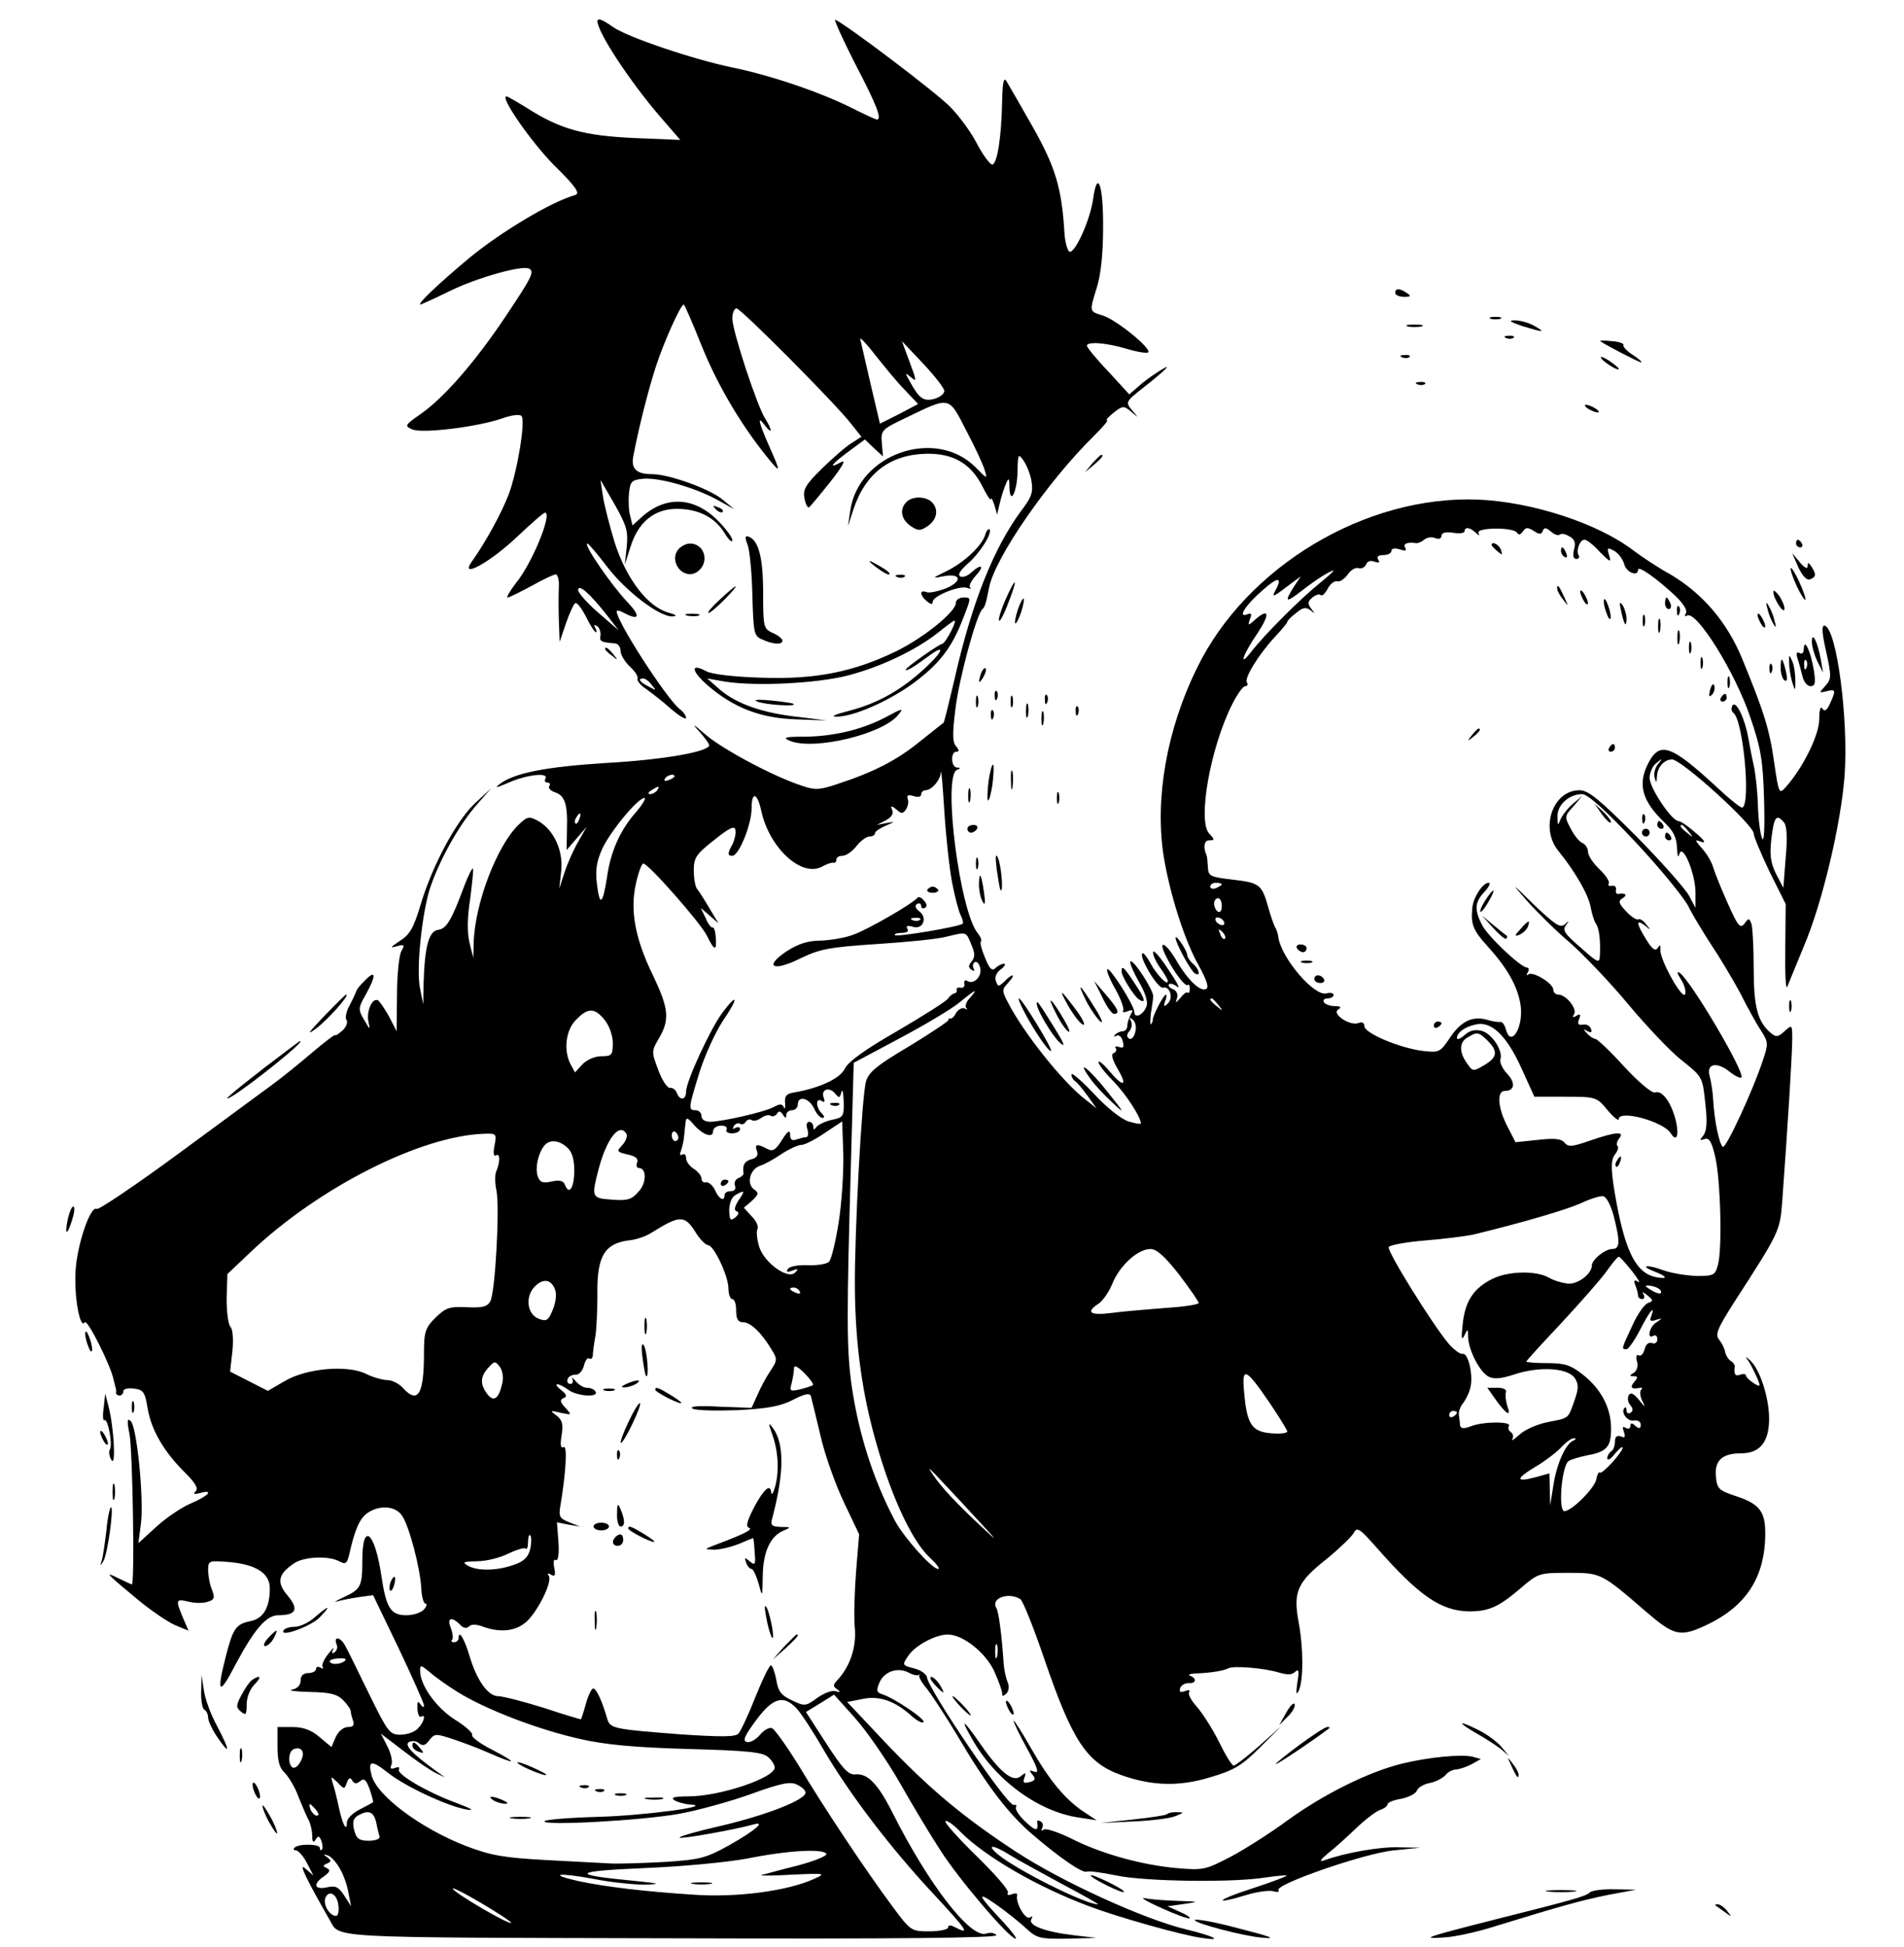 <?xml version="1.0" standalone="no"?>
<!DOCTYPE svg PUBLIC "-//W3C//DTD SVG 20010904//EN"
 "http://www.w3.org/TR/2001/REC-SVG-20010904/DTD/svg10.dtd">
<svg version="1.0" xmlns="http://www.w3.org/2000/svg"
 width="494pt" height="505pt" viewBox="0 0 494 505"
 preserveAspectRatio="xMidYMid meet">

<g transform="translate(0,505) scale(0.1,-0.1)"
fill="#000000" stroke="none">
<path d="M1550 4995 c0 -28 85 -158 164 -249 l51 -59 -120 5 c-131 6 -192 23
-278 78 -26 16 -50 30 -53 30 -18 0 63 -117 123 -178 58 -57 69 -74 55 -78
-63 -18 -191 -95 -273 -162 -86 -72 -138 -122 -128 -122 2 0 37 16 78 36 70
34 187 67 204 57 14 -8 7 -22 -62 -125 -79 -118 -160 -211 -221 -253 -40 -28
-41 -30 -20 -39 25 -11 168 6 234 29 22 8 44 11 49 6 11 -11 -10 -141 -33
-203 -19 -50 -61 -126 -96 -175 -33 -46 46 -3 116 63 37 35 70 64 74 64 20 0
-33 -131 -75 -182 -16 -21 -26 -38 -22 -38 4 0 32 14 62 30 30 17 58 30 63 30
5 0 9 -15 8 -32 -1 -18 -1 -58 0 -88 l2 -55 16 47 c9 26 20 50 24 53 4 4 16
-11 28 -34 11 -23 23 -41 26 -41 3 0 2 5 -2 12 -4 7 -3 8 5 4 6 -4 10 -15 9
-24 -3 -16 1 -18 37 -21 8 0 15 -9 15 -19 0 -10 11 -29 25 -42 13 -12 22 -26
19 -31 -2 -4 7 -16 22 -26 14 -10 44 -33 65 -52 21 -18 39 -29 39 -23 0 5 -7
16 -17 23 -36 30 -163 227 -163 253 0 4 9 2 19 -4 40 -21 44 -9 9 28 -42 44
-116 152 -104 152 3 0 26 -27 51 -60 50 -65 137 -131 170 -129 13 1 10 4 -11
10 -54 15 -109 88 -139 181 -14 46 -28 101 -31 123 l-6 40 37 -64 c31 -55 35
-69 31 -110 l-5 -46 15 47 c20 64 62 98 120 98 56 0 99 -22 124 -63 11 -18 20
-26 20 -18 0 7 -17 30 -38 51 -62 62 -136 65 -199 7 l-22 -20 -6 25 c-4 14 -5
40 -3 59 3 30 7 34 36 37 41 4 133 -22 192 -54 l45 -25 -29 24 c-32 28 -140
67 -184 67 -41 0 -55 14 -49 46 15 79 40 176 59 234 20 62 64 160 72 160 2 0
23 -48 46 -106 41 -102 102 -205 169 -288 38 -47 38 -44 6 28 -28 64 -31 80
-10 52 19 -25 19 -12 1 17 -21 31 -86 229 -86 261 0 14 5 26 11 26 11 0 255
-245 297 -299 l27 -34 -25 -16 c-14 -8 -48 -38 -77 -66 -43 -42 -50 -55 -46
-77 3 -15 8 -26 12 -24 4 3 29 33 56 67 32 41 41 58 27 50 -35 -19 -25 -5 20
28 l42 31 23 -22 24 -22 -3 34 c-3 34 -1 36 64 67 114 55 109 56 155 -34 23
-43 44 -89 48 -103 7 -23 6 -23 -24 8 -104 104 -304 35 -325 -113 l-6 -40 14
43 c31 94 95 143 190 145 69 1 114 -25 144 -83 12 -24 22 -40 23 -35 1 6 4 -1
9 -15 l7 -25 7 30 c4 17 11 39 16 50 7 17 9 16 9 -10 2 -49 21 -8 21 45 1 42
2 44 15 26 8 -11 18 -35 21 -53 5 -29 1 -42 -25 -76 -73 -98 -130 -241 -175
-441 -14 -59 -26 -109 -28 -111 -2 -1 -29 -23 -62 -49 -59 -48 -119 -79 -214
-110 -44 -15 -58 -16 -89 -5 -73 23 -206 94 -252 133 -32 28 -38 31 -18 10 15
-17 27 -33 27 -37 0 -17 -120 -38 -265 -46 -159 -10 -242 -26 -280 -56 -13
-10 -5 -8 25 5 48 21 105 27 95 10 -3 -5 -1 -10 5 -10 6 0 9 -4 5 -9 -3 -5 3
-12 14 -16 26 -8 34 -30 32 -95 l-1 -55 26 30 26 30 -21 -37 c-12 -20 -28 -56
-36 -80 l-14 -43 5 45 c6 53 -19 107 -59 130 -24 13 -28 13 -51 -9 -56 -53
-114 -204 -117 -306 l-1 -40 -10 40 c-6 26 -6 65 2 114 5 41 9 76 7 78 -2 2
-12 -18 -22 -44 -33 -89 -46 -112 -68 -115 -24 -3 -35 -41 -38 -138 l-1 -55
-8 40 c-11 49 5 198 26 262 24 71 72 158 117 211 l41 47 -43 -40 c-48 -46
-111 -163 -141 -266 -17 -56 -27 -74 -53 -90 -24 -16 -26 -19 -9 -14 21 6 23
5 13 -13 -6 -12 -11 -63 -11 -114 l-1 -93 -19 37 c-11 20 -24 39 -29 43 -15 8
-31 -28 -25 -56 5 -22 4 -21 -11 5 -16 27 -16 31 4 66 27 49 27 66 -1 38 -13
-13 -23 -25 -23 -28 -1 -3 -8 -19 -17 -36 -10 -17 -13 -35 -9 -40 4 -5 0 -17
-10 -27 -11 -9 -19 -15 -19 -12 0 3 -28 -18 -62 -47 -35 -30 -79 -65 -98 -79
-19 -14 -128 -94 -242 -178 -114 -84 -212 -150 -217 -147 -16 10 -51 -92 -55
-161 -4 -69 12 -153 24 -133 6 10 68 -113 75 -150 2 -8 4 -17 5 -20 1 -3 2 -8
1 -13 0 -4 4 -7 9 -7 6 0 10 5 10 11 0 6 12 9 27 7 25 -3 29 -9 36 -51 9 -56
43 -114 97 -167 27 -27 35 -41 28 -48 -8 -8 -5 -9 11 -5 37 10 23 -7 -24 -27
-24 -10 -65 -38 -90 -61 l-46 -42 7 54 c7 67 -11 248 -27 263 -9 8 -10 0 -3
-34 8 -42 14 -390 6 -390 -1 0 -17 7 -35 16 -38 19 -32 13 51 -56 34 -28 78
-58 97 -66 l34 -14 -15 35 c-19 46 -18 48 16 40 16 -4 38 -4 49 0 17 5 19 10
11 31 -6 14 -10 37 -10 51 0 25 2 25 54 21 70 -6 106 -29 106 -68 0 -49 -16
-78 -49 -85 -39 -8 -46 -18 -65 -91 -25 -98 -18 -105 25 -22 49 92 80 128 111
128 46 0 54 15 25 50 -30 35 -26 56 15 84 25 18 90 21 118 6 17 -9 20 -6 26
17 14 64 27 94 47 108 32 22 74 19 91 -8 18 -28 46 -133 49 -187 1 -22 6 -40
11 -40 5 0 3 -7 -4 -15 -7 -8 -27 -15 -46 -15 -40 0 -52 19 -64 99 -17 118
-50 146 -50 43 0 -68 -4 -75 -50 -96 -19 -9 -26 -14 -15 -10 11 3 36 8 56 11
l37 5 66 -137 c36 -76 66 -143 66 -149 0 -6 -4 -5 -9 3 -7 10 -9 7 -8 -12 1
-14 5 -23 10 -20 13 8 7 -15 -9 -31 -8 -9 -29 -16 -45 -16 -28 0 -33 7 -82
107 -29 59 -56 115 -62 125 -12 22 -30 24 -22 3 4 -8 1 -17 -5 -21 -7 -5 -8
-2 -4 7 4 8 -1 3 -12 -11 -11 -13 -18 -29 -15 -34 3 -5 1 -6 -5 -2 -7 4 -12 2
-12 -3 0 -6 -9 -11 -20 -11 -13 0 -20 -7 -20 -19 0 -12 -8 -21 -22 -24 -13 -2
7 -5 44 -6 53 -1 72 -5 88 -21 11 -11 20 -24 20 -29 0 -5 3 -16 6 -25 4 -11 0
-16 -13 -16 -12 0 -25 -11 -32 -26 l-11 -26 -31 26 c-21 18 -42 26 -70 26
l-39 0 0 -51 c0 -37 5 -55 18 -67 10 -10 27 -37 36 -62 10 -25 22 -53 27 -62
5 -10 9 -28 9 -40 0 -17 3 -19 9 -10 6 11 10 10 15 -4 3 -9 4 -19 1 -22 -3 -3
-5 -1 -5 4 0 11 -55 12 -66 1 -4 -4 -2 -7 4 -7 6 0 19 -15 28 -32 l17 -33 -21
18 c-19 17 2 -26 63 -133 28 -48 -22 -46 885 -48 597 -2 849 1 845 8 -4 6 -16
8 -27 4 -40 -12 -147 125 -241 311 -39 78 -66 106 -99 102 -17 -1 -32 15 -74
80 l-53 82 36 22 37 23 53 -59 c29 -32 82 -108 116 -167 34 -60 82 -140 107
-178 47 -74 178 -228 195 -229 5 -1 -9 18 -31 42 -67 71 -73 84 -20 47 27 -19
62 -47 78 -62 28 -26 36 -28 107 -27 l76 2 -60 7 c-75 9 -119 26 -109 42 4 7
3 8 -4 4 -12 -7 -38 39 -33 58 1 5 -5 6 -14 2 -9 -3 -13 -2 -10 4 4 6 -33 48
-81 95 -48 47 -85 88 -81 91 3 3 21 -9 39 -28 65 -65 200 -143 334 -193 74
-28 240 -75 292 -82 57 -9 34 4 -40 22 -109 26 -319 122 -438 199 -141 92
-229 166 -345 288 l-97 103 41 8 c43 9 85 -6 128 -46 13 -11 26 -18 29 -14 7
6 -77 63 -107 72 -15 5 -16 10 -7 31 13 29 48 40 76 25 11 -6 22 -8 26 -6 3 3
4 2 1 -1 -2 -4 7 -20 21 -36 13 -17 47 -69 76 -117 77 -131 133 -205 196 -259
71 -61 132 -103 142 -97 4 2 38 -2 76 -10 76 -16 306 -19 389 -5 28 4 52 6 53
5 2 -2 -38 -17 -90 -34 -93 -30 -104 -44 -12 -16 27 8 57 12 68 9 10 -3 16 -2
13 3 -9 15 222 95 298 103 l70 7 -55 1 c-49 2 -140 -14 -195 -34 -13 -4 -10 1
10 18 17 13 50 43 74 66 24 23 52 44 62 47 11 4 19 10 19 15 0 4 16 11 36 14
19 4 37 13 40 21 3 8 18 17 34 20 16 3 34 13 41 21 6 8 19 14 28 14 9 1 27 7
40 14 l23 13 -21 6 c-30 7 -114 -1 -184 -18 -88 -22 -202 -79 -295 -146 -46
-34 -114 -77 -150 -96 -64 -33 -70 -35 -138 -29 -92 8 -199 38 -275 77 -33 16
-65 27 -71 23 -6 -4 -8 -3 -4 4 3 6 2 14 -4 17 -6 4 -10 3 -9 -2 4 -24 -4 -24
-31 2 -16 15 -27 32 -24 37 3 5 0 7 -6 6 -16 -4 -220 297 -225 331 -1 8 -16
19 -33 23 -31 8 -32 9 -16 32 17 27 71 56 103 56 39 0 97 -46 120 -94 11 -25
21 -51 21 -58 0 -9 3 -9 11 -1 7 7 8 19 3 30 -4 10 -9 32 -10 48 -5 75 -13
135 -19 144 -15 25 31 42 62 23 7 -4 35 -75 63 -157 73 -213 110 -268 200
-300 80 -28 150 -30 231 -5 61 18 81 30 128 77 l56 56 -58 -52 c-32 -28 -62
-51 -66 -51 -5 0 -22 28 -39 63 -17 34 -43 74 -57 90 -14 15 -23 32 -20 37 4
6 -1 7 -11 3 -12 -4 -15 -2 -12 8 3 8 13 13 22 13 19 -2 22 12 4 19 -7 2 -2 5
12 6 39 1 75 7 86 13 13 8 93 1 130 -10 23 -7 36 -7 44 1 10 9 11 3 6 -28 -4
-28 -3 -34 4 -20 12 28 12 110 -1 179 -14 77 -3 102 73 162 33 27 64 57 70 67
9 17 15 13 61 -39 109 -124 166 -163 239 -164 51 0 77 12 132 59 47 40 48 41
125 41 85 0 85 0 202 -101 72 -62 88 -66 153 -36 106 49 156 125 156 240 0 56
-15 76 -76 96 -45 15 -49 19 -52 51 -4 41 16 60 65 60 49 0 73 29 73 90 0 53
-23 126 -48 150 -14 13 -15 13 -6 0 6 -8 15 -27 22 -42 11 -26 10 -27 -8 -16
-11 7 -20 16 -20 20 0 4 -7 5 -15 2 -13 -5 -17 1 -14 22 0 4 -4 10 -11 14 -6
4 -12 14 -14 22 -1 9 -8 23 -15 32 -12 14 -6 28 39 99 117 181 118 183 124
260 16 219 26 387 26 421 0 38 0 39 -20 21 -16 -15 -22 -16 -35 -5 -35 29 -45
68 -45 169 0 55 -3 107 -6 115 -6 15 -7 15 -18 0 -11 -14 -17 -6 -43 52 -17
38 -34 80 -38 94 -4 14 -17 36 -29 49 -20 23 -20 24 -1 17 12 -4 7 5 -15 23
-19 17 -39 31 -45 31 -18 1 -75 86 -75 112 0 14 8 32 18 39 15 13 16 12 4 -3
-8 -9 -12 -25 -9 -35 4 -15 5 -15 6 3 1 24 19 44 39 44 25 0 212 -170 212
-192 0 -8 19 -52 41 -99 l42 -84 -1 -115 c-1 -63 1 -108 5 -100 3 8 23 56 43
105 48 112 97 320 106 445 10 147 -21 381 -52 387 -8 2 -7 -20 4 -67 14 -65
14 -71 -2 -89 -17 -19 -17 -19 3 -14 24 6 25 3 9 -32 -8 -18 -14 -22 -20 -13
-4 8 -8 -3 -8 -28 0 -41 -43 -127 -87 -176 -17 -19 -18 -17 -30 65 -12 85 -26
130 -84 271 -39 93 -101 166 -185 216 -33 18 -76 47 -96 62 -91 70 -262 126
-402 132 -293 12 -603 -174 -731 -438 -78 -159 -109 -337 -86 -486 16 -99 55
-222 92 -286 19 -35 26 -55 19 -59 -15 -9 -47 21 -77 72 -29 50 -51 58 -27 11
21 -42 50 -79 56 -73 3 3 5 -2 5 -10 0 -8 -3 -13 -5 -10 -3 3 -11 -3 -19 -13
-13 -15 -14 -15 -9 0 3 9 -2 19 -11 22 -9 4 -13 9 -10 13 4 3 13 0 22 -7 8 -6
-2 13 -23 44 -20 31 -38 52 -40 47 -2 -6 6 -24 17 -40 12 -16 21 -32 21 -36 0
-14 -31 19 -46 48 -9 16 -18 27 -20 24 -10 -9 41 -94 54 -89 17 5 27 -27 12
-41 -10 -10 -12 -8 -7 6 4 9 4 17 2 17 -6 0 -36 -58 -34 -66 0 -3 -2 -8 -5
-11 -2 -3 -2 10 0 28 3 19 6 39 6 44 2 15 -52 98 -59 91 -3 -3 7 -26 21 -51
16 -27 25 -53 21 -64 -7 -23 -32 -35 -32 -16 0 17 -64 117 -70 111 -3 -3 6
-26 21 -52 14 -25 23 -50 20 -55 -3 -5 3 -6 12 -2 13 5 15 3 8 -8 -4 -8 -9
-21 -9 -29 0 -8 -5 -15 -12 -15 -6 0 -15 -4 -20 -9 -4 -5 -3 -6 3 -3 7 4 14
-2 17 -14 4 -15 2 -19 -9 -15 -8 3 -13 2 -9 -3 3 -5 0 -11 -6 -13 -7 -2 -3
-17 11 -41 27 -46 14 -48 -22 -5 -15 18 -28 28 -28 23 0 -6 17 -28 39 -50 33
-34 71 -93 71 -109 0 -3 -15 0 -32 5 -19 6 -58 37 -90 72 -32 34 -58 56 -58
50 0 -7 4 -14 10 -18 5 -3 19 -20 32 -38 l23 -32 -29 23 c-59 45 -161 174
-200 250 -17 32 -17 35 0 53 21 23 12 26 -10 3 -15 -14 -17 -14 -22 1 -4 10 1
22 12 30 11 8 14 15 9 15 -6 0 -16 -5 -22 -11 -9 -9 -16 -2 -27 26 -9 21 -14
40 -11 43 3 3 -1 12 -8 21 -47 56 -92 409 -54 424 10 4 10 6 0 6 -16 1 -17 41
-2 41 8 0 8 4 -1 15 -9 10 -9 34 -1 97 9 77 55 246 70 258 6 5 9 14 17 55 15
78 153 277 271 393 23 23 40 42 35 42 -4 0 4 9 18 20 23 18 26 18 45 2 20 -17
20 -17 2 4 -17 21 -17 22 30 59 27 21 53 43 58 49 17 17 -49 -25 -72 -47 l-23
-20 -54 59 c-31 32 -55 62 -56 67 0 12 51 8 104 -8 27 -8 52 -12 55 -9 9 10
-81 83 -116 95 -38 12 -37 9 -17 74 10 32 16 87 16 153 1 113 -15 156 -26 75
-8 -54 -46 -139 -61 -136 -5 2 -11 22 -13 45 -7 120 -23 173 -82 278 -33 58
-64 112 -69 120 -7 11 -10 -5 -11 -55 -2 -90 -12 -157 -25 -162 -5 -1 -23 22
-39 52 -15 30 -47 74 -70 97 -34 36 -271 215 -299 227 -4 1 19 -50 52 -115 56
-107 70 -144 56 -144 -3 0 -31 13 -63 29 -81 41 -213 86 -312 106 -101 21
-274 79 -311 106 -27 19 -39 23 -39 14z m798 -957 l34 -36 -49 -26 -50 -25
-24 102 c-13 56 -25 109 -27 117 -3 8 15 -10 38 -40 24 -30 58 -72 78 -92z
m102 -2 c0 -8 -12 -17 -27 -21 -28 -7 -39 2 -65 50 -10 18 -10 19 6 6 15 -13
14 -8 -4 40 l-20 54 55 -58 c30 -32 55 -64 55 -71z m1379 -368 c9 -8 11 -9 7
-1 -8 15 91 16 100 1 4 -7 9 -5 15 3 7 11 12 12 28 2 15 -10 20 -10 24 0 3 9
8 9 21 -2 9 -8 19 -11 23 -8 3 4 14 2 24 -4 14 -7 18 -16 13 -34 -4 -16 -2
-25 6 -25 6 0 9 4 6 9 -8 12 3 41 15 41 6 0 24 -14 40 -32 27 -27 30 -28 24
-9 -6 20 -5 22 13 12 11 -6 22 -21 26 -34 5 -22 36 -34 36 -15 0 12 49 -23 96
-67 22 -21 33 -39 28 -46 -4 -7 -3 -9 3 -6 24 15 125 -147 164 -263 28 -82 33
-112 36 -215 2 -72 0 -112 -5 -100 -5 11 -10 49 -11 85 -1 36 -6 83 -11 105
-5 22 -11 54 -14 71 -9 51 -32 98 -41 84 -4 -7 -3 -15 2 -19 25 -16 46 -232
24 -246 -4 -2 -36 24 -71 57 -113 104 -143 115 -172 61 -30 -56 -19 -100 41
-157 23 -22 31 -39 32 -65 1 -21 3 -28 6 -17 8 31 42 -50 42 -99 l0 -40 -17
32 c-10 18 -71 87 -136 153 -98 98 -125 120 -148 120 -69 0 -103 -98 -55 -157
43 -53 78 -113 84 -146 3 -17 9 -36 13 -42 9 -11 13 -45 11 -83 -1 -22 -4 -21
-50 20 -41 35 -48 45 -38 58 9 12 9 13 -3 2 -12 -10 -25 -1 -79 50 -61 60 -62
60 -19 11 25 -28 75 -78 112 -109 36 -32 105 -104 152 -161 47 -56 107 -119
133 -140 60 -48 58 -45 66 -120 5 -45 3 -68 -6 -79 -10 -12 -9 -13 3 -9 12 5
19 -6 28 -45 14 -58 19 -242 7 -282 -7 -26 -11 -28 -55 -28 -26 1 -65 7 -87
15 -43 16 -63 12 -21 -4 33 -13 34 -20 2 -14 -49 10 -77 62 -101 188 -16 86
-17 115 -5 130 7 9 10 18 7 22 -4 3 -2 12 4 20 16 19 -10 17 -76 -6 -46 -16
-56 -17 -66 -5 -8 10 -26 12 -69 7 l-58 -6 -21 41 c-25 48 -28 92 -7 92 26 0
29 21 6 45 -12 13 -20 30 -17 37 7 22 -22 67 -49 74 -17 4 -31 1 -44 -11 -11
-10 -20 -13 -20 -8 0 14 20 29 47 35 41 11 81 -27 119 -110 l35 -77 81 0 c79
0 81 -1 109 -35 16 -19 29 -29 29 -23 0 25 116 -6 135 -37 15 -24 22 -6 13 33
-12 48 -36 80 -54 73 -7 -3 -43 27 -80 67 -36 40 -70 72 -75 72 -4 0 -14 6
-21 14 -11 11 -11 13 1 6 9 -5 12 -3 9 6 -3 8 -12 13 -21 11 -12 -2 -15 2 -10
14 5 13 3 15 -7 9 -9 -6 -11 -4 -6 4 9 14 -21 51 -41 51 -7 0 -13 6 -13 13 0
16 -54 49 -65 39 -5 -4 -5 -1 -1 6 4 6 3 12 -2 12 -16 0 -102 81 -117 111 -20
39 -19 59 7 86 12 13 16 23 10 23 -15 0 -40 -39 -42 -65 -4 -42 1 -57 38 -98
52 -57 79 -104 87 -153 9 -58 -25 -114 -38 -64 -3 11 -9 20 -14 19 -4 -1 -21
1 -36 6 -38 10 -68 -5 -97 -50 -24 -35 -27 -36 -70 -31 -60 8 -150 46 -150 64
0 9 -6 12 -16 8 -21 -8 -70 24 -52 35 9 6 7 9 -9 9 -12 0 -25 5 -28 10 -3 6 1
10 9 10 9 0 16 4 16 9 0 5 -9 7 -19 4 -31 -8 -115 90 -124 144 -1 10 -5 23 -9
28 -3 6 -11 28 -17 50 -17 61 -23 65 -92 73 -59 7 -64 9 -65 32 -1 14 -2 27
-3 30 -10 22 -7 40 6 40 15 0 15 2 0 18 -30 33 3 222 60 335 13 26 28 47 34
47 5 0 8 4 4 10 -7 11 31 73 74 119 17 18 31 35 31 38 0 3 10 13 23 23 17 14
25 16 37 7 13 -10 13 -10 2 4 -10 13 -9 19 3 29 9 7 18 10 22 6 3 -3 11 4 18
17 6 12 17 21 25 19 7 -2 19 7 27 18 8 12 21 19 28 16 7 -2 16 2 19 9 3 9 12
12 22 8 12 -4 15 -3 10 5 -5 8 0 12 13 12 12 0 21 5 21 11 0 6 9 8 21 4 15 -5
19 -4 15 4 -7 10 6 16 28 12 4 -1 14 3 21 9 7 6 20 8 29 4 9 -4 16 -1 16 6 0
8 11 11 30 8 17 -3 30 -1 30 4 0 12 14 10 29 -4z m-404 -130 c-51 -41 -143
-133 -178 -178 -35 -45 -23 -9 16 48 32 48 30 66 -5 36 -20 -18 -21 -18 -15 0
6 14 3 17 -8 12 -25 -9 -2 26 41 63 39 35 52 35 34 1 -11 -20 -8 -20 26 6 l39
29 -18 -27 c-26 -41 -21 -43 21 -10 36 28 72 51 82 52 2 0 -13 -14 -35 -32z
m-1851 -83 l31 -40 -52 45 c-29 25 -52 51 -53 59 0 18 30 -8 74 -64z m117
-182 c13 -15 12 -15 -8 -4 -24 12 -29 21 -14 21 5 0 15 -7 22 -17z m779 -511
c7 -37 17 -75 22 -85 5 -10 8 -21 6 -23 -8 -8 -170 -35 -176 -30 -3 3 5 6 17
6 14 0 20 4 15 11 -4 7 0 9 14 5 26 -9 40 23 17 40 -10 8 -12 14 -6 19 6 3 11
1 11 -5 0 -6 4 -8 10 -5 6 4 5 11 -3 19 -6 8 -14 11 -17 7 -10 -14 -129 -83
-167 -96 -21 -8 -58 -14 -83 -15 -33 0 -58 -8 -88 -27 -62 -41 -37 -55 35 -19
50 24 74 29 197 37 78 5 159 13 181 19 54 13 51 14 65 -20 10 -23 10 -33 1
-44 -9 -11 -9 -16 0 -22 7 -4 9 -3 5 4 -3 6 -2 13 3 16 5 3 11 -3 14 -14 6
-22 -16 -45 -33 -35 -6 4 -9 1 -8 -7 2 -7 -3 -12 -10 -10 -6 1 -11 -1 -10 -5
2 -5 -1 -9 -6 -10 -5 -1 -12 -7 -16 -13 -4 -7 -63 -44 -131 -84 -84 -48 -128
-80 -137 -98 -12 -26 -67 -51 -132 -62 -19 -3 -25 -9 -23 -27 1 -13 -1 -18 -3
-12 -4 10 -11 10 -27 1 -25 -13 -130 -37 -164 -38 -14 0 -23 6 -23 15 0 8 -7
15 -15 15 -20 0 -19 5 10 99 14 44 41 103 60 132 41 60 41 77 0 23 -31 -41
-95 -179 -95 -206 0 -22 -16 -24 -24 -3 -3 8 -11 14 -17 13 -7 -2 -21 19 -31
46 -18 48 -18 49 2 83 28 48 25 77 -15 161 -47 96 -61 170 -45 240 6 28 15 52
19 52 13 0 147 -152 165 -187 20 -41 26 -41 23 -4 -1 16 -5 27 -8 25 -3 -2
-12 9 -18 24 l-13 27 23 -20 23 -20 -24 40 c-13 22 -27 44 -32 50 -4 5 -8 26
-8 47 0 33 6 42 53 79 40 32 53 38 55 26 2 -9 -2 -25 -7 -36 -14 -25 -14 -31
-1 -31 17 0 50 81 50 123 0 45 15 41 25 -6 21 -97 105 -174 158 -145 12 7 25
11 30 10 4 -1 7 3 7 8 0 6 7 10 16 10 9 0 25 11 36 25 11 14 26 25 34 25 8 0
14 4 14 8 0 5 12 13 28 20 25 11 26 11 2 7 l-25 -5 23 12 c14 7 21 17 17 26
-5 13 -3 13 11 2 13 -12 17 -11 25 1 5 8 7 20 4 27 -3 9 1 11 15 7 11 -4 20
-2 20 4 0 6 5 11 11 11 16 0 39 26 40 47 1 10 5 -35 9 -100 4 -65 13 -148 20
-185z m-720 274 c0 -2 -7 -7 -16 -10 -8 -3 -12 -2 -9 4 6 10 25 14 25 6z m-45
-36 c-3 -5 -12 -10 -18 -10 -7 0 -6 4 3 10 19 12 23 12 15 0z m2537 -133 c63
-67 125 -143 138 -167 12 -25 40 -70 60 -101 21 -31 55 -88 75 -125 19 -38 44
-83 55 -99 18 -28 18 -34 4 -75 -25 -77 -96 -230 -104 -225 -9 6 -22 66 -25
121 -1 22 -6 50 -9 62 -10 32 17 39 50 13 15 -12 29 -19 32 -16 11 11 -133
255 -161 272 -7 4 -5 -3 4 -17 9 -14 14 -31 11 -39 -6 -17 -65 88 -64 114 1
14 -1 16 -7 6 -6 -9 -14 -4 -30 22 -26 42 -27 54 -3 36 15 -13 16 -12 3 3 -7
10 -17 16 -21 13 -4 -2 -18 7 -31 21 -20 21 -21 27 -9 34 14 9 7 14 -12 11 -5
0 -7 5 -5 12 1 6 -4 11 -11 9 -8 -1 -11 1 -8 6 3 5 -8 22 -24 37 -17 16 -30
36 -30 46 0 9 -7 19 -14 22 -8 3 -22 20 -31 38 -16 30 -16 32 7 57 l23 27 -24
-20 c-13 -11 -27 -29 -32 -40 -7 -18 -8 -17 -8 7 -1 30 30 58 64 58 14 0 60
-41 137 -123z m-2592 76 c-41 -46 -66 -103 -75 -168 -11 -71 -19 -78 -26 -20
-5 38 -1 60 13 92 21 46 93 133 110 133 5 0 -5 -17 -22 -37z m-147 -18 c-3 -9
-8 -14 -10 -11 -3 3 -2 9 2 15 9 16 15 13 8 -4z m3126 -9 c7 -9 9 -39 4 -91
l-6 -78 -19 36 c-14 29 -17 48 -12 92 7 57 13 65 33 41z m-248 -23 c13 -16 12
-17 -3 -4 -17 13 -22 21 -14 21 2 0 10 -8 17 -17z m-1211 -137 c0 -2 -7 -6
-15 -10 -8 -3 -15 -1 -15 4 0 6 7 10 15 10 8 0 15 -2 15 -4z m0 -57 c0 -11 -4
-17 -10 -14 -5 3 -10 13 -10 21 0 8 5 14 10 14 6 0 10 -9 10 -21z m-783 -35
c-3 -3 -12 -4 -19 -1 -8 3 -5 6 6 6 11 1 17 -2 13 -5z m788 -4 c3 -5 2 -10 -4
-10 -5 0 -13 5 -16 10 -3 6 -2 10 4 10 5 0 13 -4 16 -10z m3 -45 c-3 -3 -9 2
-12 12 -6 14 -5 15 5 6 7 -7 10 -15 7 -18z m-661 -153 c-10 -10 -14 -22 -10
-27 5 -4 3 -5 -4 -1 -6 3 -16 -2 -22 -11 -5 -10 -12 -17 -15 -15 -3 1 -6 -1
-5 -4 0 -3 -46 -34 -102 -68 -83 -49 -105 -67 -112 -91 -11 -37 -30 -394 -29
-533 1 -150 19 -281 58 -414 39 -136 92 -248 137 -289 17 -16 27 -29 21 -29
-16 0 -89 82 -112 125 -57 108 -95 228 -113 355 -12 90 -13 168 -1 579 l7 254
120 64 c66 35 136 77 155 93 40 33 50 38 27 12z m644 -19 c13 -16 12 -17 -3
-4 -17 13 -22 21 -14 21 2 0 10 -8 17 -17z m-1592 -39 c12 -15 21 -41 21 -60
0 -31 -3 -34 -30 -34 -17 0 -37 -9 -49 -21 l-19 -21 -11 20 c-20 37 -13 91 14
117 31 32 48 31 74 -1z m1376 -33 c-3 -12 -11 -19 -16 -15 -6 4 -6 11 1 19 7
8 8 20 4 27 -5 10 -4 10 6 2 7 -7 9 -21 5 -33z m915 -21 c27 -27 25 -43 -9
-63 -29 -17 -30 -17 -45 5 -21 29 -20 55 2 67 24 15 29 14 52 -9z m-1677 -133
c3 10 5 -1 6 -24 1 -39 -1 -42 -31 -48 -18 -4 -36 -13 -40 -19 -6 -8 -8 -7 -8
2 0 6 -5 12 -11 12 -6 0 -8 -9 -4 -20 3 -11 2 -20 -4 -20 -5 0 -16 -3 -25 -6
-11 -4 -16 0 -16 12 0 14 -6 11 -21 -13 -17 -27 -24 -31 -39 -23 -26 14 -33
12 -26 -6 4 -11 -1 -18 -14 -21 -18 -5 -24 -15 -21 -36 1 -4 -5 -10 -13 -13
-8 -3 -12 -12 -9 -20 3 -8 -1 -14 -11 -14 -9 0 -16 -4 -16 -10 0 -18 -15 -11
-25 13 -6 12 -16 21 -23 20 -7 -2 -12 3 -12 10 0 7 -9 18 -20 25 -11 7 -20 19
-20 28 0 8 -4 12 -10 9 -6 -4 -7 1 -3 10 3 9 7 26 8 38 1 12 3 29 4 37 1 12 6
10 19 -5 23 -28 52 -39 52 -20 0 8 9 15 21 15 11 0 17 -4 14 -10 -3 -5 3 -10
14 -10 12 0 21 5 21 11 0 5 -5 7 -12 3 -7 -4 -8 -3 -4 5 4 6 11 9 16 6 5 -3
11 -1 15 5 4 6 11 8 16 4 5 -3 16 0 24 6 8 6 19 9 24 6 5 -4 13 -1 17 5 4 8 9
7 15 -2 6 -10 9 -11 9 -1 0 6 7 12 15 12 8 0 15 7 15 15 0 24 29 17 42 -10 6
-14 16 -25 22 -25 6 0 5 5 -2 12 -16 16 -16 42 0 32 7 -5 9 -2 5 9 -8 21 15
29 30 10 10 -12 12 -12 16 4z m-7 -338 c-8 -50 -19 -96 -25 -102 -6 -6 -30
-10 -55 -9 -25 1 -48 -3 -52 -10 -5 -8 -2 -9 12 -4 15 6 16 4 7 -5 -18 -19
-79 24 -93 66 -6 19 -8 40 -5 46 4 6 -2 21 -14 33 l-21 23 21 18 c18 17 18 21
5 30 -20 15 -10 52 16 61 11 3 36 17 55 30 20 13 43 24 52 24 9 0 36 14 61 31
l45 30 3 -85 c1 -46 -4 -126 -12 -177z m-551 230 c4 -5 -1 -19 -10 -29 -16
-17 -15 -18 14 -25 20 -4 28 -11 24 -21 -3 -8 -1 -14 5 -14 20 0 20 -40 -2
-62 -17 -20 -29 -23 -68 -20 -53 4 -54 5 -35 79 21 79 54 122 72 92z m135 -10
c0 -5 -4 -9 -8 -9 -5 0 -9 7 -9 15 0 8 4 12 9 9 4 -3 8 -9 8 -15z m-477 -21
c-4 -20 -2 -29 4 -25 11 7 11 -18 0 -43 -3 -8 -3 -30 1 -48 9 -43 -3 -265 -16
-288 -8 -14 -21 -17 -61 -15 -45 2 -54 -1 -81 -27 -27 -27 -30 -37 -30 -94 0
-106 -16 -131 -55 -88 -10 11 -28 20 -40 20 -12 0 -37 7 -55 16 -48 24 -155
15 -212 -19 l-43 -25 -49 25 -49 25 6 53 c3 31 1 57 -5 63 -6 6 -10 39 -10 74
l2 63 58 55 c176 168 443 304 609 309 31 1 32 0 26 -31z m189 -5 c12 -11 18
-30 18 -59 0 -44 -13 -66 -24 -38 -4 11 -14 14 -35 9 -24 -5 -30 -2 -36 14 -7
22 1 58 17 79 14 17 38 15 60 -5z m444 -137 c-10 -16 -12 -26 -5 -28 7 -2 6
-8 -3 -16 -13 -10 -15 -7 -16 18 0 18 6 34 16 40 25 14 26 12 8 -14z m2271
-41 c17 -67 16 -85 -4 -85 -19 0 -53 -28 -53 -43 0 -21 -34 -47 -59 -47 -14 1
-37 7 -51 15 -34 20 -108 18 -149 -3 -48 -24 -70 -58 -76 -117 -4 -36 -3 -44
4 -30 9 19 10 19 10 -3 1 -34 30 -91 53 -103 14 -7 32 -6 68 6 64 21 138 17
156 -10 10 -16 10 -27 -1 -58 -17 -48 -13 -45 -69 -56 -26 -5 -59 -19 -73 -32
-15 -13 -23 -19 -19 -12 3 6 2 14 -4 18 -6 4 -8 11 -5 16 8 12 -67 12 -99 -1
-19 -7 -26 -6 -28 3 0 6 -2 19 -3 27 -1 8 4 22 11 30 6 8 15 25 18 37 10 31
-4 94 -19 91 -6 -2 -23 11 -37 27 -41 49 -159 238 -155 250 2 5 44 13 93 17
49 4 107 11 129 16 127 31 236 63 275 80 25 12 51 20 59 19 9 -1 20 -23 28
-52z m-2382 -42 c11 -18 25 -32 32 -33 15 0 53 -80 53 -113 0 -15 5 -27 10
-27 6 0 10 -13 10 -30 0 -22 5 -30 18 -30 19 0 47 -26 74 -71 15 -24 15 -28
-3 -55 -11 -16 -26 -44 -34 -63 l-15 -33 -84 3 c-52 3 -79 1 -69 -5 9 -5 61
-6 117 -4 78 4 111 10 144 27 31 16 43 18 46 9 2 -7 13 -53 25 -103 11 -49 39
-127 61 -173 l39 -82 -8 -98 c-4 -53 -6 -119 -3 -147 4 -49 -13 -99 -46 -134
-11 -12 -11 -16 0 -23 10 -8 9 -9 -4 -5 -9 3 -30 -5 -47 -17 -30 -22 -33 -23
-66 -7 -28 13 -36 23 -41 54 -4 20 -10 37 -14 37 -4 0 -22 -37 -40 -82 -18
-46 -38 -88 -44 -95 -8 -9 -44 -9 -151 -2 -178 14 -182 15 -190 42 -13 45 -28
77 -36 77 -4 0 -13 -18 -19 -40 -6 -22 -12 -40 -13 -40 -2 0 -46 13 -97 30
-52 16 -105 30 -118 30 -26 0 -56 43 -74 105 -12 41 -28 69 -28 47 0 -7 -5
-12 -12 -12 -6 0 -9 3 -5 6 3 3 2 17 -3 30 -11 27 1 32 23 10 9 -10 18 -11 24
-5 6 6 19 6 37 -1 42 -15 81 -12 108 10 30 23 72 106 62 122 -5 7 -2 8 6 3 10
-6 12 -1 8 18 -3 16 -1 24 4 20 6 -3 9 15 7 46 l-4 52 30 -6 30 -5 -28 11
c-25 10 -28 15 -23 43 14 84 19 159 8 152 -7 -4 -9 5 -5 30 5 29 2 40 -13 52
-18 13 -17 14 11 7 29 -6 29 -6 12 13 -14 15 -15 21 -5 25 10 4 8 10 -6 21
-25 20 -8 20 18 1 22 -17 81 -21 71 -5 -3 6 -13 10 -22 10 -9 0 -22 8 -30 18
-8 9 -12 11 -8 5 3 -7 1 -13 -5 -13 -7 0 -10 6 -7 13 2 6 11 11 20 11 9 -1 18
9 22 23 3 13 9 22 14 19 4 -3 8 0 9 7 0 7 3 30 7 52 3 22 5 69 5 105 -2 103
19 136 87 143 15 2 39 10 53 19 74 46 86 47 115 1z m1254 -109 c28 -37 51 -70
51 -74 0 -4 -39 -10 -87 -13 -49 -4 -112 -9 -140 -13 -55 -7 -67 2 -33 24 11
7 27 30 36 52 19 47 66 90 99 90 16 0 37 -19 74 -66z m1175 9 c16 -20 23 -33
16 -28 -10 6 -12 4 -7 -9 4 -10 7 -22 7 -27 0 -5 5 -9 11 -9 5 0 7 6 3 13 -5
7 -1 6 10 -3 16 -13 16 -15 2 -20 -9 -3 -28 -29 -41 -59 -28 -60 -29 -61 -15
-61 5 0 21 23 35 50 24 47 41 69 29 35 -5 -11 -1 -14 12 -9 18 5 18 5 2 -6
-19 -11 -26 -46 -8 -35 6 3 10 -1 10 -9 0 -9 -6 -13 -14 -10 -8 3 -16 -3 -19
-16 -3 -12 -10 -19 -15 -16 -6 4 -8 -3 -5 -15 4 -12 0 -25 -8 -30 -12 -7 -12
-9 0 -9 11 0 11 -3 1 -15 -12 -14 -7 -20 15 -15 6 1 7 -2 3 -5 -4 -4 -3 -17 3
-29 9 -18 8 -18 -9 3 -13 16 -21 20 -26 12 -4 -7 -3 -18 4 -26 7 -9 8 -15 0
-20 -5 -3 -10 -1 -10 6 0 7 -2 10 -5 7 -11 -11 7 -36 24 -33 10 2 18 -3 18
-11 0 -10 -4 -11 -14 -3 -9 9 -13 8 -13 0 0 -7 -5 -9 -12 -5 -8 5 -9 2 -5 -10
5 -14 3 -17 -8 -12 -10 3 -15 -1 -15 -14 0 -10 -4 -22 -10 -25 -5 -3 -10 -12
-10 -18 1 -7 10 -1 20 12 11 13 20 20 20 16 0 -12 -53 -70 -59 -65 -3 3 -7 -5
-9 -16 -3 -23 -64 -84 -83 -84 -17 0 -7 119 11 130 8 5 30 11 49 15 50 9 61
22 61 69 0 53 -25 102 -73 140 -32 25 -47 30 -92 30 -30 0 -55 2 -55 4 0 2 41
47 91 100 50 54 103 114 117 134 15 21 29 38 32 38 3 0 18 -17 34 -37z m-2794
-48 c5 -12 2 -34 -6 -53 -11 -27 -16 -31 -36 -23 -30 11 -36 56 -12 82 22 24
44 21 54 -6z m2870 -7 c0 -5 -9 -4 -20 2 -11 6 -20 12 -20 14 0 2 9 2 20 -1
11 -3 20 -9 20 -15z m-2235 2 c3 -6 -1 -7 -9 -4 -18 7 -21 14 -7 14 6 0 13 -4
16 -10z m-772 -239 c-9 -40 -22 -49 -39 -27 -19 26 -18 45 3 68 16 18 18 18
30 2 7 -10 10 -28 6 -43z m806 -4 c-2 -2 -17 -7 -33 -11 -26 -6 -28 -5 -22 16
3 13 6 30 6 38 0 10 9 6 27 -12 15 -15 25 -29 22 -31z m1183 -43 c26 -38 47
-73 48 -77 0 -5 -19 -7 -42 -5 -50 4 -63 23 -70 106 -7 68 4 64 64 -24z m488
-28 c0 -3 -4 -8 -10 -11 -5 -3 -10 -1 -10 4 0 6 5 11 10 11 6 0 10 -2 10 -4z
m302 -73 c-20 -8 -44 -62 -52 -118 l-8 -50 -1 42 -1 41 -36 -10 c-52 -14 -52
-4 -2 26 24 14 55 37 68 51 13 14 28 25 34 24 6 0 5 -3 -2 -6z m-1557 -193
c65 -70 69 -75 21 -30 -64 60 -103 101 -125 134 -14 21 -14 21 6 1 10 -11 55
-58 98 -105z m-1149 -87 c-5 -22 -16 -33 -42 -42 -44 -16 -96 -17 -121 -2 -15
9 -10 10 25 11 23 0 60 9 81 20 21 10 41 16 45 13 3 -4 6 4 6 17 0 13 3 21 6
17 3 -3 3 -19 0 -34z m1211 -280 c-3 -10 -5 -4 -5 12 0 17 2 24 5 18 2 -7 2
-21 0 -30z m-1691 -10 c-9 -10 -35 -13 -40 -4 -3 4 7 8 21 9 15 1 23 -1 19 -5z
m291 -82 c72 -45 210 -98 318 -122 65 -15 142 -22 280 -26 151 -4 194 -8 208
-21 9 -8 17 -20 17 -27 0 -27 -142 -75 -225 -75 -36 0 -46 -3 -35 -10 8 -5 26
-10 40 -11 69 -4 -122 -29 -237 -32 -73 -2 -136 -7 -140 -11 -12 -13 250 1
350 19 49 9 132 32 185 51 77 28 102 33 119 25 13 -6 23 -15 23 -21 0 -19
-100 -58 -218 -86 -62 -14 -111 -28 -109 -31 5 -4 145 21 191 34 35 10 6 -15
-61 -53 -61 -34 -76 -38 -168 -44 -55 -3 -118 -5 -140 -4 -22 1 -98 5 -170 9
-109 6 -142 12 -205 36 -117 45 -233 131 -246 184 -10 39 0 40 43 6 44 -35
153 -86 203 -95 23 -4 14 2 -26 17 -76 28 -156 75 -149 87 3 6 -1 7 -10 4 -11
-4 -14 -2 -9 9 3 8 -2 30 -11 47 l-17 33 59 -45 c32 -25 69 -50 83 -57 l25
-12 -25 18 c-63 46 -81 66 -69 74 8 4 19 3 26 -3 10 -8 17 -6 27 8 13 17 17
17 57 4 24 -8 68 -24 97 -37 73 -32 78 -28 9 8 -32 16 -55 34 -52 38 3 5 -18
24 -46 41 -49 32 -89 89 -89 126 0 16 2 15 23 -2 12 -11 45 -35 74 -53z m880
-43 c12 -13 44 -62 71 -109 67 -114 172 -252 283 -371 89 -96 97 -108 58 -88
-13 7 -19 7 -19 0 0 -5 -22 -10 -48 -10 -48 0 -49 0 -99 68 -64 86 -175 252
-243 366 -30 48 -60 90 -67 93 -7 3 -21 -5 -31 -17 -10 -12 -25 -21 -34 -19
-12 3 -7 15 24 57 44 59 71 66 105 30z m-1287 -137 c-6 -12 -15 -19 -21 -16
-13 9 -11 43 4 48 20 7 30 -9 17 -32z m120 -55 c5 13 9 14 14 5 6 -9 11 -9 21
-1 10 8 15 3 24 -21 6 -18 10 -33 9 -34 -2 -2 -18 -10 -35 -19 -18 -9 -33 -24
-33 -33 0 -27 -11 -7 -21 39 -5 24 -12 52 -16 63 -5 18 -5 18 13 1 17 -18 18
-18 24 0z m-80 -71 c7 -9 8 -15 2 -15 -5 0 -12 7 -16 15 -3 8 -4 15 -2 15 2 0
9 -7 16 -15z m156 -32 c3 -16 7 -32 9 -38 1 -5 -11 -10 -28 -10 -25 0 -32 5
-38 27 -5 21 -3 30 9 38 28 16 41 11 48 -17z m1644 -85 c19 -12 80 -45 135
-75 55 -29 97 -53 94 -53 -31 -1 -211 89 -259 129 -33 27 -14 27 30 -1z m-476
3 c3 -5 -31 -19 -77 -31 -45 -11 -86 -23 -92 -24 -5 -2 31 -2 80 1 87 4 89 3
57 -11 -67 -31 -200 -49 -312 -41 -125 8 -226 20 -298 35 -84 19 -53 23 38 6
45 -9 105 -15 134 -15 43 2 38 3 -29 10 -168 16 -161 25 25 33 100 4 216 15
270 25 104 21 196 26 204 12z m-1263 -37 c10 -16 20 -45 23 -64 l7 -35 -18 28
c-15 23 -23 26 -45 21 -33 -7 -37 9 -7 29 15 11 17 16 7 21 -11 5 -11 7 1 12
11 5 11 8 0 16 -11 8 -11 9 1 5 8 -2 22 -17 31 -33z m445 -142 c-6 -5 -143 75
-151 88 -3 6 30 -11 74 -37 44 -26 79 -49 77 -51z m-448 45 c2 -15 -1 -27 -6
-27 -17 0 -34 29 -28 46 9 23 31 11 34 -19z"/>
<path d="M3870 3636 c0 -2 7 -9 15 -16 13 -11 14 -10 9 4 -5 14 -24 23 -24 12z"/>
<path d="M4050 3621 c0 -6 4 -13 10 -16 6 -3 7 1 4 9 -7 18 -14 21 -14 7z"/>
<path d="M4040 3524 c0 -6 7 -19 16 -30 14 -18 14 -18 3 6 -14 31 -19 36 -19
24z"/>
<path d="M4100 3515 c0 -5 5 -17 10 -25 5 -8 10 -10 10 -5 0 6 -5 17 -10 25
-5 8 -10 11 -10 5z"/>
<path d="M4161 3490 c0 -8 4 -24 9 -35 5 -13 9 -14 9 -5 0 8 -4 24 -9 35 -5
13 -9 14 -9 5z"/>
<path d="M4320 3485 c0 -8 4 -15 10 -15 5 0 7 7 4 15 -4 8 -8 15 -10 15 -2 0
-4 -7 -4 -15z"/>
<path d="M4206 3465 c8 -37 14 -45 14 -19 0 10 -5 26 -10 34 -8 11 -9 7 -4
-15z"/>
<path d="M4351 3464 c0 -11 3 -14 6 -6 3 7 2 16 -1 19 -3 4 -6 -2 -5 -13z"/>
<path d="M4262 3440 c0 -14 2 -19 5 -12 2 6 2 18 0 25 -3 6 -5 1 -5 -13z"/>
<path d="M4302 3425 c0 -16 2 -22 5 -12 2 9 2 23 0 30 -3 6 -5 -1 -5 -18z"/>
<path d="M4352 3395 c0 -16 2 -22 5 -12 2 9 2 23 0 30 -3 6 -5 -1 -5 -18z"/>
<path d="M4382 3370 c0 -14 2 -19 5 -12 2 6 2 18 0 25 -3 6 -5 1 -5 -13z"/>
<path d="M4412 3330 c0 -14 2 -19 5 -12 2 6 2 18 0 25 -3 6 -5 1 -5 -13z"/>
<path d="M4482 3280 c0 -14 2 -19 5 -12 2 6 2 18 0 25 -3 6 -5 1 -5 -13z"/>
<path d="M4437 3261 c-4 -17 -3 -21 5 -13 5 5 8 16 6 23 -3 8 -7 3 -11 -10z"/>
<path d="M4465 3240 c-3 -5 -1 -10 4 -10 6 0 11 5 11 10 0 6 -2 10 -4 10 -3 0
-8 -4 -11 -10z"/>
<path d="M3819 3143 c-13 -16 -12 -17 4 -4 16 13 21 21 13 21 -2 0 -10 -8 -17
-17z"/>
<path d="M4175 3110 c-3 -5 -1 -10 4 -10 6 0 11 5 11 10 0 6 -2 10 -4 10 -3 0
-8 -4 -11 -10z"/>
<path d="M4261 2924 c0 -11 3 -14 6 -6 3 7 2 16 -1 19 -3 4 -6 -2 -5 -13z"/>
<path d="M4300 2910 c0 -5 5 -10 11 -10 5 0 7 5 4 10 -3 6 -8 10 -11 10 -2 0
-4 -4 -4 -10z"/>
<path d="M4260 2890 c0 -5 5 -10 10 -10 6 0 10 5 10 10 0 6 -4 10 -10 10 -5 0
-10 -4 -10 -10z"/>
<path d="M4320 2880 c0 -5 5 -10 11 -10 5 0 7 5 4 10 -3 6 -8 10 -11 10 -2 0
-4 -4 -4 -10z"/>
<path d="M3854 2715 c-9 -14 -15 -27 -13 -30 3 -2 12 10 21 26 21 36 15 39 -8
4z"/>
<path d="M3874 2643 c16 -18 32 -31 34 -28 3 3 3 6 1 8 -2 1 -17 13 -34 27
l-30 25 29 -32z"/>
<path d="M3945 2640 c-16 -17 -16 -20 -3 -15 9 4 19 13 22 21 7 19 2 18 -19
-6z"/>
<path d="M3365 2590 c3 -5 10 -10 16 -10 5 0 9 5 9 10 0 6 -7 10 -16 10 -8 0
-12 -4 -9 -10z"/>
<path d="M3378 2553 c6 -2 18 -2 25 0 6 3 1 5 -13 5 -14 0 -19 -2 -12 -5z"/>
<path d="M3410 2510 c0 -5 7 -10 16 -10 8 0 12 5 9 10 -3 6 -10 10 -16 10 -5
0 -9 -4 -9 -10z"/>
<path d="M3720 2389 c0 -5 5 -7 10 -4 6 3 10 8 10 11 0 2 -4 4 -10 4 -5 0 -10
-5 -10 -11z"/>
<path d="M4195 2039 c-4 -6 -5 -12 -2 -15 2 -3 7 2 10 11 7 17 1 20 -8 4z"/>
<path d="M2406 2742 c-2 -4 4 -8 14 -8 10 0 16 4 14 8 -3 4 -9 8 -14 8 -5 0
-11 -4 -14 -8z"/>
<path d="M4156 2938 c10 -14 21 -24 23 -22 3 3 -6 15 -18 27 l-24 22 19 -27z"/>
<path d="M2158 2183 c7 -3 16 -2 19 1 4 3 -2 6 -13 5 -11 0 -14 -3 -6 -6z"/>
<path d="M1870 1979 c0 -5 5 -7 10 -4 6 3 10 8 10 11 0 2 -4 4 -10 4 -5 0 -10
-5 -10 -11z"/>
<path d="M3880 1420 c28 -39 42 -47 31 -18 -4 13 -6 29 -4 36 3 7 -5 12 -22
12 l-26 0 21 -30z"/>
<path d="M1672 1610 c0 -19 2 -27 5 -17 2 9 2 25 0 35 -3 9 -5 1 -5 -18z"/>
<path d="M1667 1529 c3 -24 7 -46 9 -48 9 -10 3 65 -5 78 -6 10 -8 -1 -4 -30z"/>
<path d="M1625 1460 c-13 -6 -15 -9 -5 -9 8 0 22 4 30 9 18 12 2 12 -25 0z"/>
<path d="M1568 1443 c6 -2 18 -2 25 0 6 3 1 5 -13 5 -14 0 -19 -2 -12 -5z"/>
<path d="M1700 1445 c0 -6 56 -35 67 -35 4 0 -7 9 -25 20 -33 20 -42 24 -42
15z"/>
<path d="M1630 1360 c-13 -27 -22 -52 -19 -53 2 -2 16 20 30 50 14 29 23 53
19 53 -4 0 -17 -22 -30 -50z"/>
<path d="M2005 1325 c15 -44 17 -96 5 -135 -4 -14 -8 -19 -9 -12 -2 24 -18 11
-44 -37 -18 -35 -23 -51 -14 -54 12 -4 -9 -15 -83 -43 -34 -13 -34 -13 -7 -14
15 0 44 7 64 15 19 8 36 15 37 15 1 0 3 -16 4 -37 3 -32 1 -35 -13 -23 -13 11
-14 10 -9 -4 3 -9 10 -16 14 -16 4 0 12 -17 18 -37 10 -38 10 -38 11 20 1 62
20 103 55 117 19 8 18 9 -8 9 -24 1 -28 4 -22 24 31 118 31 193 1 233 -12 16
-12 13 0 -21z"/>
<path d="M1601 1274 c0 -11 3 -14 6 -6 3 7 2 16 -1 19 -3 4 -6 -2 -5 -13z"/>
<path d="M1601 1123 c-1 -18 4 -33 9 -33 12 0 12 17 0 45 -7 17 -9 15 -9 -12z"/>
<path d="M1540 1090 c0 -5 9 -10 20 -10 11 0 20 5 20 10 0 6 -9 10 -20 10 -11
0 -20 -4 -20 -10z"/>
<path d="M1630 1085 c0 -6 56 -35 67 -35 4 0 -7 9 -25 20 -33 20 -42 24 -42
15z"/>
<path d="M1597 1063 c-11 -11 -8 -23 6 -23 8 0 14 7 14 15 0 16 -9 19 -20 8z"/>
<path d="M1987 860 c9 -53 24 -83 17 -35 -4 22 -10 47 -15 55 -5 9 -6 1 -2
-20z"/>
<path d="M1543 845 c0 -22 2 -30 4 -17 2 12 2 30 0 40 -3 9 -5 -1 -4 -23z"/>
<path d="M2034 778 l-29 -33 33 29 c30 28 37 36 29 36 -2 0 -16 -15 -33 -32z"/>
<path d="M1070 521 c0 -5 7 -12 16 -15 14 -5 15 -4 4 9 -14 17 -20 19 -20 6z"/>
<path d="M1360 466 c14 -7 36 -16 50 -20 14 -3 7 3 -15 13 -45 22 -73 27 -35
7z"/>
<path d="M1508 413 c7 -3 16 -2 19 1 4 3 -2 6 -13 5 -11 0 -14 -3 -6 -6z"/>
<path d="M1548 403 c7 -3 16 -2 19 1 4 3 -2 6 -13 5 -11 0 -14 -3 -6 -6z"/>
<path d="M1598 393 c6 -2 18 -2 25 0 6 3 1 5 -13 5 -14 0 -19 -2 -12 -5z"/>
<path d="M1280 380 c8 -5 22 -9 30 -9 10 0 8 3 -5 9 -27 12 -43 12 -25 0z"/>
<path d="M1678 383 c12 -2 30 -2 40 0 9 3 -1 5 -23 4 -22 0 -30 -2 -17 -4z"/>
<path d="M1328 333 c12 -2 32 -2 45 0 12 2 2 4 -23 4 -25 0 -35 -2 -22 -4z"/>
<path d="M1798 163 c12 -2 32 -2 45 0 12 2 2 4 -23 4 -25 0 -35 -2 -22 -4z"/>
<path d="M3620 4290 c0 -5 10 -10 23 -10 18 0 19 2 7 10 -19 13 -30 13 -30 0z"/>
<path d="M3868 4223 c6 -2 18 -2 25 0 6 3 1 5 -13 5 -14 0 -19 -2 -12 -5z"/>
<path d="M3950 4204 c56 -17 62 -17 30 1 -14 8 -36 14 -50 14 -18 0 -12 -4 20
-15z"/>
<path d="M3653 4203 c9 -2 25 -2 35 0 9 3 1 5 -18 5 -19 0 -27 -2 -17 -5z"/>
<path d="M3908 4173 c7 -3 16 -2 19 1 4 3 -2 6 -13 5 -11 0 -14 -3 -6 -6z"/>
<path d="M4152 4165 c10 -8 100 -55 106 -55 4 0 -6 9 -21 19 -16 10 -27 22
-25 26 2 4 -12 9 -30 10 -18 2 -32 2 -30 0z"/>
<path d="M3638 4123 c7 -3 16 -2 19 1 4 3 -2 6 -13 5 -11 0 -14 -3 -6 -6z"/>
<path d="M4154 4121 c7 -11 46 -35 46 -28 0 3 -12 12 -26 22 -15 9 -23 12 -20
6z"/>
<path d="M3678 4053 c7 -3 16 -2 19 1 4 3 -2 6 -13 5 -11 0 -14 -3 -6 -6z"/>
<path d="M4120 3990 c8 -5 20 -10 25 -10 6 0 3 5 -5 10 -8 5 -19 10 -25 10 -5
0 -3 -5 5 -10z"/>
<path d="M2834 3848 l-19 -23 23 19 c21 18 27 26 19 26 -2 0 -12 -10 -23 -22z"/>
<path d="M2352 3748 c-19 -19 -14 -45 10 -62 19 -13 25 -14 43 -2 25 16 31 42
15 61 -15 18 -52 19 -68 3z"/>
<path d="M1857 3729 c7 -7 15 -10 18 -7 3 3 -2 9 -12 12 -14 6 -15 5 -6 -5z"/>
<path d="M2556 3662 c-10 -30 -56 -72 -101 -94 -37 -18 -38 -19 -8 -13 46 9
52 -12 8 -31 -21 -8 -44 -13 -51 -10 -19 7 -18 -8 1 -24 10 -8 15 -9 15 -1 0
15 70 43 89 36 9 -3 12 -3 8 1 -4 4 3 18 15 31 24 26 14 32 -13 7 -10 -9 -23
-13 -28 -9 -7 4 1 16 19 32 31 26 66 81 57 90 -3 2 -8 -4 -11 -15z"/>
<path d="M1940 3636 c5 -14 11 -73 12 -130 3 -99 4 -106 26 -115 28 -13 52
-14 52 -3 0 5 -11 14 -25 20 -24 11 -25 15 -25 104 0 92 -12 137 -38 146 -9 3
-10 -2 -2 -22z"/>
<path d="M4660 3640 c0 -5 5 -10 11 -10 5 0 7 5 4 10 -3 6 -8 10 -11 10 -2 0
-4 -4 -4 -10z"/>
<path d="M1760 3625 c-26 -32 13 -81 48 -59 34 22 22 74 -18 74 -10 0 -23 -7
-30 -15z"/>
<path d="M4666 3578 c11 -23 22 -34 30 -31 16 6 17 13 4 33 -8 12 -10 12 -10
1 0 -8 -8 -4 -20 10 l-20 24 16 -37z"/>
<path d="M2270 3581 c14 -11 30 -21 35 -21 11 0 -7 14 -40 31 -13 7 -12 3 5
-10z"/>
<path d="M4655 3545 c9 -22 21 -44 27 -50 5 -5 2 8 -7 30 -9 22 -21 45 -26 50
-6 6 -3 -8 6 -30z"/>
<path d="M2328 3553 c7 -3 16 -2 19 1 4 3 -2 6 -13 5 -11 0 -14 -3 -6 -6z"/>
<path d="M2609 3495 c-11 -25 -19 -50 -17 -55 2 -4 13 16 24 46 26 66 21 72
-7 9z"/>
<path d="M1868 3495 c-21 -19 -34 -35 -30 -35 5 0 23 16 42 35 44 45 36 45
-12 0z"/>
<path d="M4601 3515 c0 -18 28 -61 29 -44 0 8 -7 24 -15 35 -8 10 -14 15 -14
9z"/>
<path d="M2480 3486 c0 -23 -83 -90 -154 -125 -111 -54 -210 -74 -350 -69 -71
2 -131 9 -144 17 -41 22 -39 1 3 -36 68 -59 138 -86 230 -89 l80 -3 -72 9
c-94 10 -161 34 -204 70 l-34 30 45 -8 c81 -13 240 -5 321 16 87 23 176 66
233 111 21 17 40 31 42 31 8 0 -22 -57 -31 -60 -12 -3 -95 -62 -95 -67 0 -6
20 6 58 34 51 38 37 9 -20 -41 -60 -53 -120 -84 -193 -102 -27 -7 -40 -13 -27
-13 41 -2 132 37 198 84 70 51 104 94 134 174 20 51 20 51 0 51 -11 0 -20 -6
-20 -14z"/>
<path d="M2641 3469 c-6 -18 -9 -34 -7 -36 2 -2 9 10 15 28 6 18 9 34 7 36 -2
2 -9 -10 -15 -28z"/>
<path d="M4586 3470 c3 -14 11 -32 16 -40 6 -10 7 -7 2 10 -3 14 -11 32 -16
40 -6 10 -7 7 -2 -10z"/>
<path d="M1783 3453 c9 -2 23 -2 30 0 6 3 -1 5 -18 5 -16 0 -22 -2 -12 -5z"/>
<path d="M4560 3455 c0 -5 5 -17 10 -25 5 -8 10 -10 10 -5 0 6 -5 17 -10 25
-5 8 -10 11 -10 5z"/>
<path d="M4701 3385 c0 -11 6 -33 14 -50 l15 -30 -6 35 c-8 44 -23 75 -23 45z"/>
<path d="M4680 3367 c0 -11 -5 -15 -11 -11 -7 4 -9 0 -6 -12 4 -11 9 -31 13
-46 3 -16 13 -28 21 -28 13 0 14 8 9 42 -8 48 -25 85 -26 55z m7 -49 c-3 -8
-6 -5 -6 6 -1 11 2 17 5 13 3 -3 4 -12 1 -19z"/>
<path d="M1570 3366 c0 -2 8 -10 18 -17 15 -13 16 -12 3 4 -13 16 -21 21 -21
13z"/>
<path d="M4642 3330 c0 -14 4 -36 8 -50 8 -24 8 -24 8 5 0 17 -3 39 -8 50 -8
18 -9 18 -8 -5z"/>
<path d="M4620 3317 c0 -14 5 -29 10 -32 7 -4 8 3 4 22 -9 38 -14 42 -14 10z"/>
<path d="M4591 3314 c0 -11 3 -14 6 -6 3 7 2 16 -1 19 -3 4 -6 -2 -5 -13z"/>
<path d="M2546 3305 c-9 -26 -7 -32 5 -12 6 10 9 21 6 23 -2 3 -7 -2 -11 -11z"/>
<path d="M2581 3244 c0 -11 3 -14 6 -6 3 7 2 16 -1 19 -3 4 -6 -2 -5 -13z"/>
<path d="M2532 3230 c0 -14 2 -19 5 -12 2 6 2 18 0 25 -3 6 -5 1 -5 -13z"/>
<path d="M2622 3230 c0 -14 2 -19 5 -12 2 6 2 18 0 25 -3 6 -5 1 -5 -13z"/>
<path d="M2711 3234 c0 -11 3 -14 6 -6 3 7 2 16 -1 19 -3 4 -6 -2 -5 -13z"/>
<path d="M1965 3230 c19 -8 103 -14 94 -6 -2 2 -29 6 -59 9 -34 3 -47 2 -35
-3z"/>
<path d="M2662 3205 c0 -16 2 -22 5 -12 2 9 2 23 0 30 -3 6 -5 -1 -5 -18z"/>
<path d="M2791 3204 c0 -11 3 -14 6 -6 3 7 2 16 -1 19 -3 4 -6 -2 -5 -13z"/>
<path d="M2295 3188 c-58 -30 -130 -48 -205 -49 -54 0 -61 -2 -40 -11 62 -25
239 17 280 67 16 19 13 19 -35 -7z"/>
<path d="M2571 3194 c0 -11 3 -14 6 -6 3 7 2 16 -1 19 -3 4 -6 -2 -5 -13z"/>
<path d="M2702 3185 c0 -16 2 -22 5 -12 2 9 2 23 0 30 -3 6 -5 -1 -5 -18z"/>
<path d="M2565 3025 c-3 -26 -4 -49 -2 -51 3 -3 8 16 12 41 3 26 4 49 2 51 -3
3 -8 -16 -12 -41z"/>
<path d="M2623 3025 c0 -22 2 -30 4 -17 2 12 2 30 0 40 -3 9 -5 -1 -4 -23z"/>
<path d="M2512 2985 c0 -16 2 -22 5 -12 2 9 2 23 0 30 -3 6 -5 -1 -5 -18z"/>
<path d="M2742 2980 c0 -14 2 -19 5 -12 2 6 2 18 0 25 -3 6 -5 1 -5 -13z"/>
<path d="M2510 2900 c0 -5 4 -10 9 -10 6 0 13 5 16 10 3 6 -1 10 -9 10 -9 0
-16 -4 -16 -10z"/>
<path d="M2586 2795 c4 -27 8 -52 10 -54 8 -9 2 65 -7 84 -6 13 -7 4 -3 -30z"/>
<path d="M2532 2810 c0 -14 2 -19 5 -12 2 6 2 18 0 25 -3 6 -5 1 -5 -13z"/>
<path d="M2540 2754 c0 -16 5 -36 10 -44 6 -10 7 -2 3 25 -7 49 -13 58 -13 19z"/>
<path d="M3050 2617 c0 -13 39 -85 50 -92 16 -10 12 11 -5 25 -8 7 -15 18 -15
24 -1 12 -30 54 -30 43z"/>
<path d="M2910 2530 c0 -13 31 -62 44 -72 21 -14 17 1 -10 41 -28 43 -34 48
-34 31z"/>
<path d="M2860 2463 c11 -24 25 -43 30 -43 17 0 11 13 -21 50 l-30 35 21 -42z"/>
<path d="M2819 2452 c11 -21 27 -44 36 -52 9 -7 2 10 -16 38 -38 61 -47 68
-20 14z"/>
<path d="M2772 2440 c14 -24 31 -46 38 -48 7 -3 0 13 -15 34 -44 59 -51 64
-23 14z"/>
<path d="M840 2413 c-40 -42 -46 -50 -21 -32 31 23 90 89 79 89 -2 0 -28 -26
-58 -57z"/>
<path d="M2656 2428 c25 -49 66 -109 71 -104 5 4 -76 136 -83 136 -3 0 3 -15
12 -32z"/>
<path d="M2739 2423 c11 -23 26 -45 33 -49 6 -4 1 10 -12 32 -33 56 -46 66
-21 17z"/>
<path d="M4642 2440 c0 -14 2 -19 5 -12 2 6 2 18 0 25 -3 6 -5 1 -5 -13z"/>
<path d="M2690 2446 c0 -16 40 -83 60 -101 16 -14 11 -2 -15 40 -43 69 -45 71
-45 61z"/>
<path d="M687 2281 c-89 -69 -114 -91 -87 -76 45 26 198 149 178 144 -2 0 -42
-31 -91 -68z"/>
<path d="M2828 2253 c11 -16 37 -44 58 -63 34 -32 33 -29 -12 27 -48 61 -84
89 -46 36z"/>
<path d="M176 1888 c-9 -43 -2 -45 11 -3 6 19 8 35 3 35 -4 0 -10 -14 -14 -32z"/>
<path d="M221 1590 c0 -8 4 -24 9 -35 5 -13 9 -14 9 -5 0 8 -4 24 -9 35 -5 13
-9 14 -9 5z"/>
<path d="M269 1398 c-3 -20 -2 -35 2 -32 9 5 22 -64 14 -76 -3 -5 -2 -18 4
-27 12 -22 7 82 -7 137 l-9 35 -4 -37z"/>
<path d="M342 1400 c0 -14 2 -19 5 -12 2 6 2 18 0 25 -3 6 -5 1 -5 -13z"/>
<path d="M260 1335 c0 -5 5 -17 10 -25 5 -8 10 -10 10 -5 0 6 -5 17 -10 25 -5
8 -10 11 -10 5z"/>
<path d="M292 1180 c0 -19 2 -27 5 -17 2 9 2 25 0 35 -3 9 -5 1 -5 -18z"/>
<path d="M276 1079 c-4 -33 -9 -68 -12 -77 -5 -15 -4 -15 4 -2 11 17 28 140
20 140 -3 0 -9 -27 -12 -61z"/>
<path d="M1013 945 c-3 -9 -3 -18 -1 -21 3 -3 8 4 11 16 6 23 -1 27 -10 5z"/>
<path d="M817 855 c-15 -14 -39 -25 -52 -25 -13 0 -26 -4 -29 -9 -13 -20 69 9
93 33 32 33 25 33 -12 1z"/>
<path d="M695 800 c-10 -11 -13 -20 -7 -20 6 0 16 9 22 20 6 11 9 20 7 20 -2
0 -12 -9 -22 -20z"/>
<path d="M522 663 c-1 -23 3 -45 8 -48 6 -3 10 -13 10 -21 0 -8 11 -32 25 -52
33 -48 32 -34 -2 31 -16 29 -31 70 -34 92 l-6 40 -1 -42z"/>
<path d="M654 692 c-6 -4 -18 -21 -27 -38 -15 -28 -15 -33 -2 -44 13 -11 15
-8 15 19 0 18 9 40 20 51 20 20 16 27 -6 12z"/>
<path d="M2425 680 c10 -11 20 -20 22 -20 2 0 -2 9 -9 20 -7 11 -17 20 -22 20
-5 0 -1 -9 9 -20z"/>
<path d="M2490 625 c13 -14 26 -25 28 -25 3 0 -5 11 -18 25 -13 14 -26 25 -28
25 -3 0 5 -11 18 -25z"/>
<path d="M2610 635 c0 -5 5 -17 10 -25 5 -8 10 -10 10 -5 0 6 -5 17 -10 25 -5
8 -10 11 -10 5z"/>
<path d="M3337 607 l-18 -32 21 21 c13 12 21 27 19 33 -2 6 -12 -4 -22 -22z"/>
<path d="M2630 586 c0 -5 16 -38 36 -74 26 -48 31 -63 18 -58 -14 5 -15 4 -5
-8 9 -11 7 -15 -8 -19 -15 -4 -18 -1 -13 12 5 13 3 14 -10 3 -20 -16 -52 9
-103 82 -45 65 -56 73 -24 17 60 -108 173 -191 279 -206 l45 -7 -30 20 c-50
32 -92 83 -140 167 -25 44 -45 75 -45 71z"/>
<path d="M3830 554 c25 -14 54 -33 65 -42 l20 -17 -20 24 c-11 13 -37 32 -57
42 -55 28 -60 23 -8 -7z"/>
<path d="M3372 524 c-34 -25 -62 -48 -62 -50 0 -4 97 61 139 93 2 2 0 3 -5 3
-6 0 -38 -21 -72 -46z"/>
<path d="M622 495 c0 -16 2 -22 5 -12 2 9 2 23 0 30 -3 6 -5 -1 -5 -18z"/>
<path d="M3921 470 c14 -31 19 -36 19 -24 0 6 -7 19 -16 30 -14 18 -14 18 -3
-6z"/>
<path d="M657 410 c3 -11 9 -22 13 -25 5 -3 6 4 3 15 -3 11 -9 22 -13 25 -5 3
-6 -4 -3 -15z"/>
<path d="M681 365 c0 -5 8 -26 19 -45 11 -19 19 -30 19 -25 0 6 -8 26 -19 45
-11 19 -19 31 -19 25z"/>
<path d="M3028 344 c-3 -3 -43 -9 -89 -14 l-84 -9 85 4 c47 2 96 8 110 14 22
9 23 10 4 10 -11 1 -23 -2 -26 -5z"/>
<path d="M2830 185 c0 -7 81 -47 86 -43 2 3 -17 14 -41 26 -25 12 -45 20 -45
17z"/>
<path d="M4018 143 c17 -2 47 -2 65 0 17 2 3 4 -33 4 -36 0 -50 -2 -32 -4z"/>
<path d="M4125 141 c-10 -10 -42 -19 -245 -70 -185 -47 -195 -51 -135 -47 28
1 91 15 140 31 166 51 220 66 290 80 l70 13 -55 1 c-31 1 -60 -3 -65 -8z"/>
<path d="M3014 100 c38 -17 71 -29 73 -26 2 2 -10 10 -27 17 l-31 14 43 6 c41
6 40 6 -17 8 -33 1 -71 4 -85 7 -14 3 6 -9 44 -26z"/>
<path d="M4451 107 c2 -1 13 -9 24 -17 19 -14 19 -14 6 3 -7 9 -18 17 -24 17
-6 0 -8 -1 -6 -3z"/>
<path d="M3100 69 c0 -8 121 -40 170 -45 49 -5 29 2 -77 29 -51 13 -93 20 -93
16z"/>
</g>
</svg>
